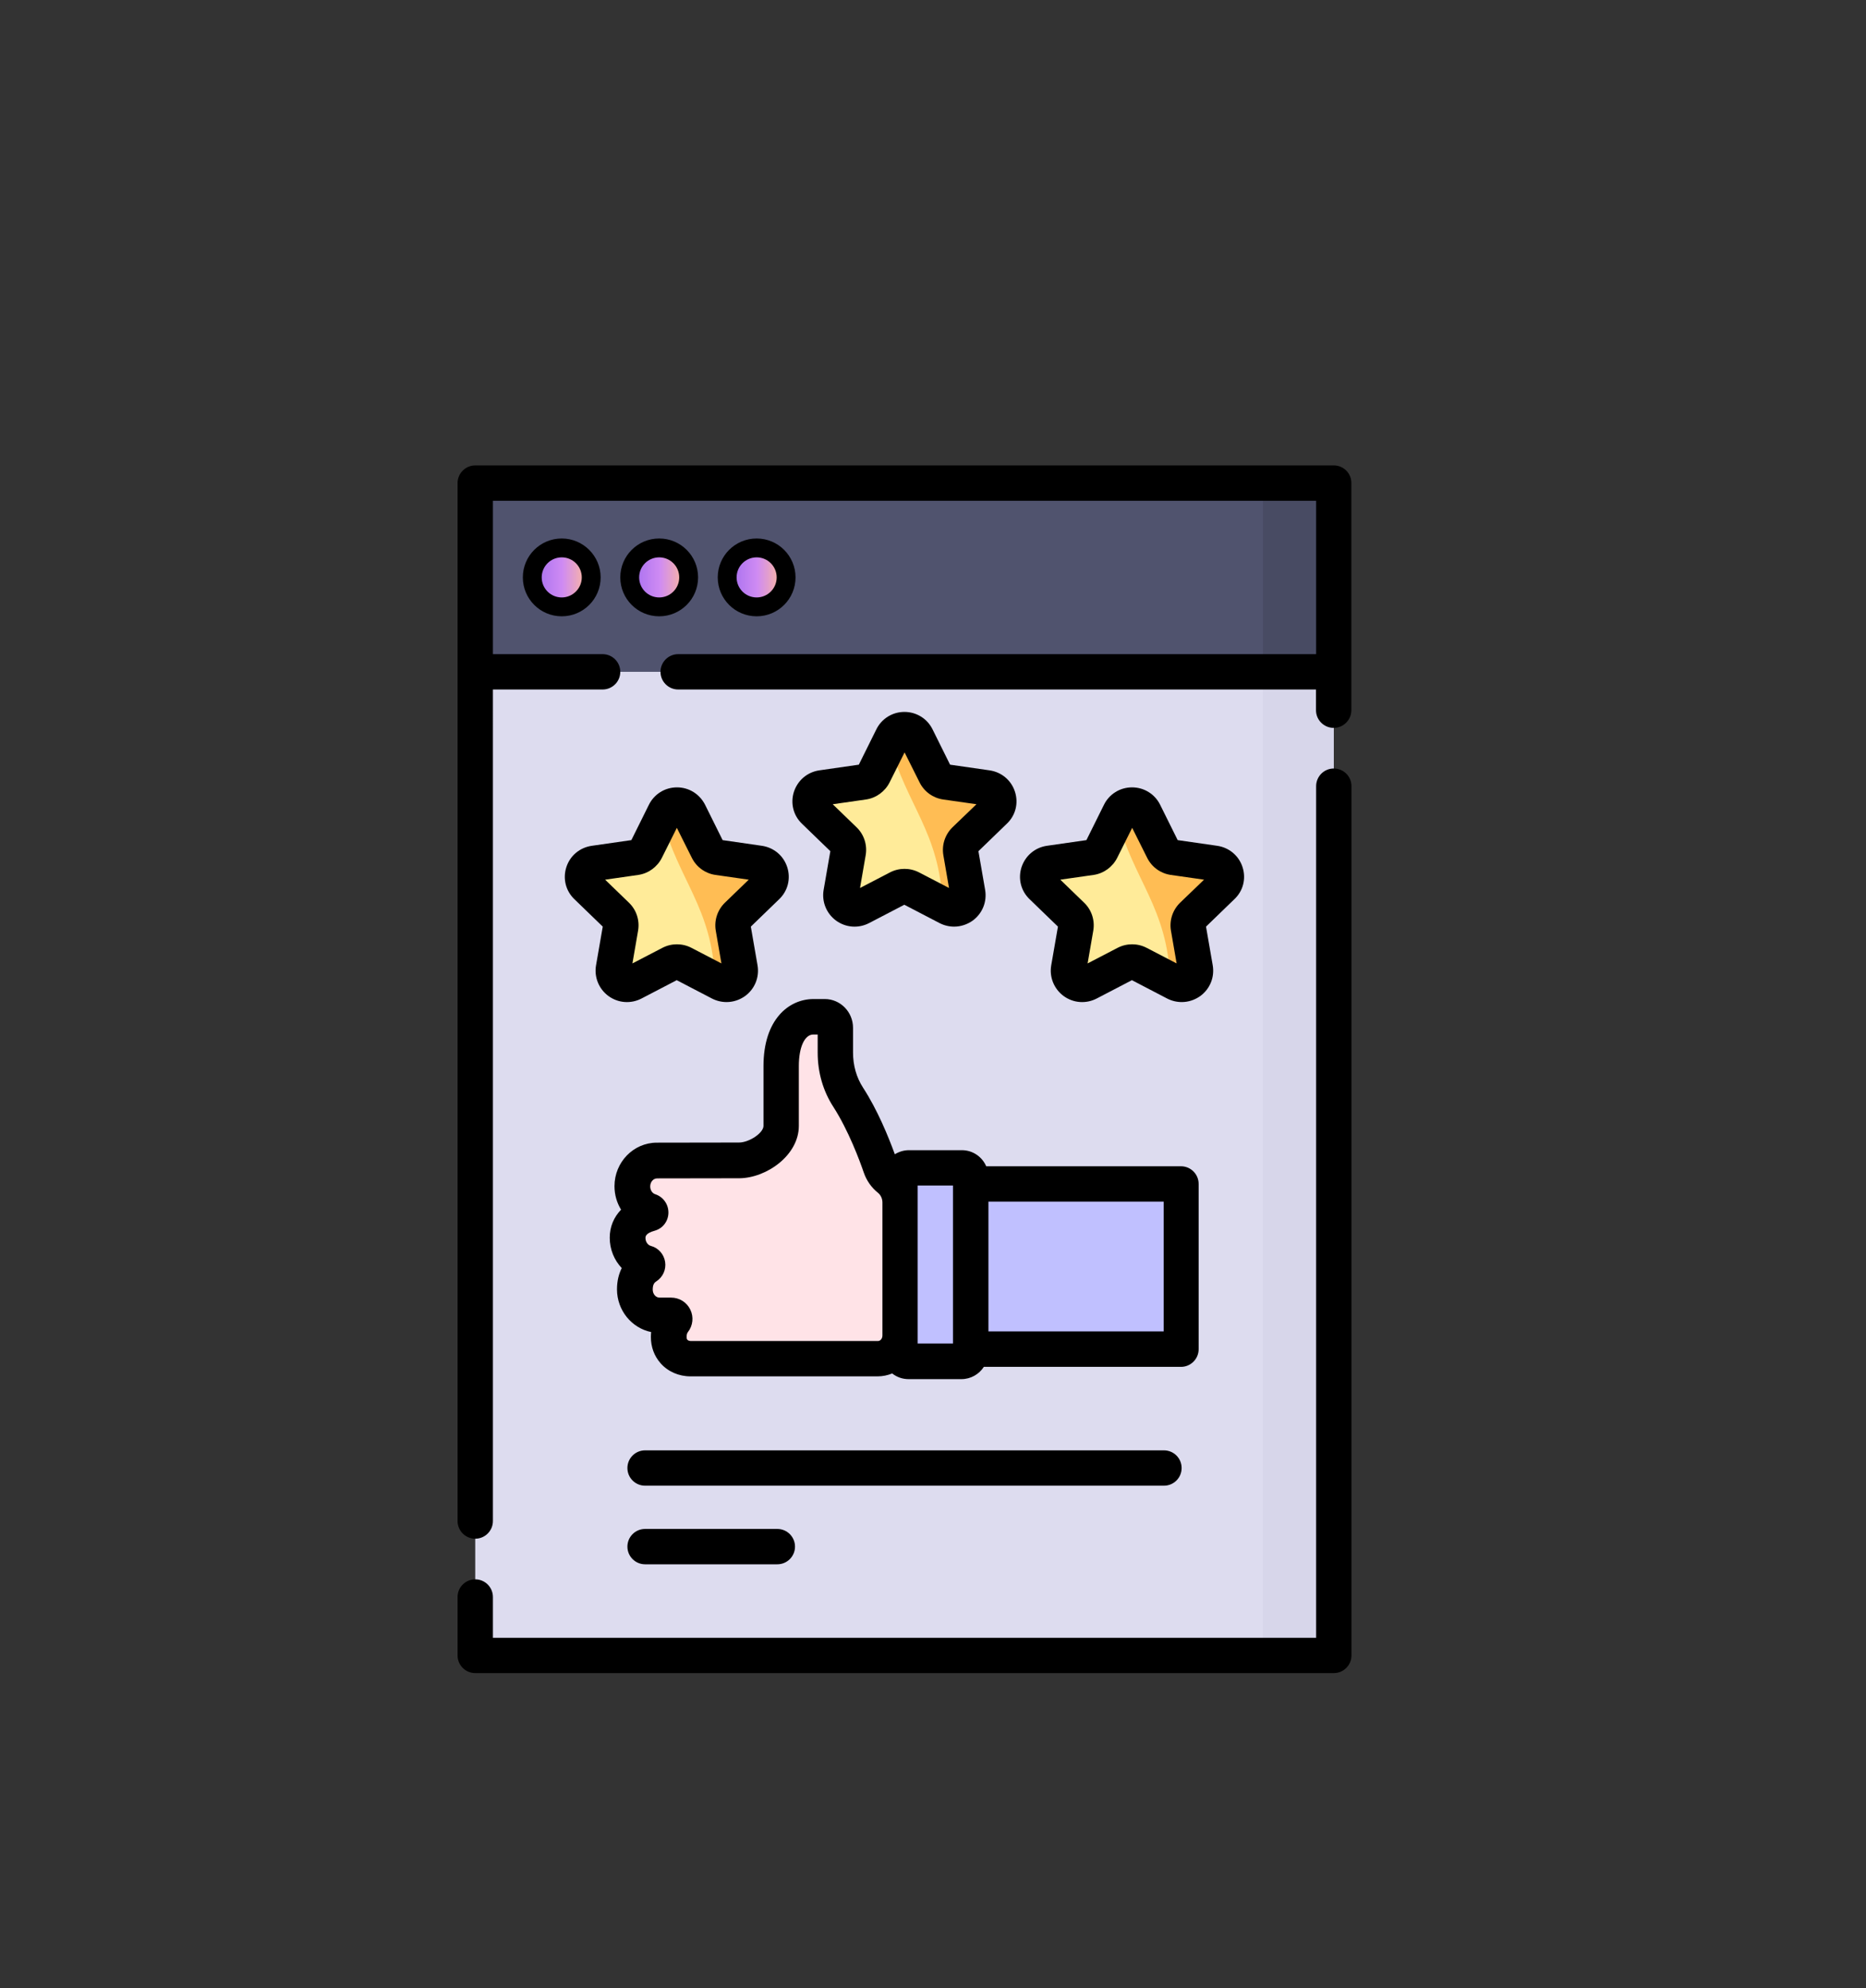 <?xml version="1.0" encoding="utf-8"?>
<!-- Generator: Adobe Illustrator 25.0.0, SVG Export Plug-In . SVG Version: 6.00 Build 0)  -->
<svg version="1.1" id="Layer_1" xmlns="http://www.w3.org/2000/svg" xmlns:xlink="http://www.w3.org/1999/xlink" x="0px" y="0px"
	 viewBox="0 0 141.51 150.75" enable-background="new 0 0 141.51 150.75" xml:space="preserve">
<rect x="0" y="0" width="141.51" height="150.75" fill="#333333" stroke="none"/>
<g>
	<path fill="#DDDCEF" d="M36.04,36.63h65.11v88.9H36.04V36.63z"/>
	<path fill="#D7D6EA" d="M95.78,36.63h5.37v88.9h-5.37V36.63z"/>
	<path fill="#50536E" d="M36.04,36.63h65.11v14.31H36.04V36.63z"/>
	<path fill="#484B63" d="M95.78,36.63h5.37v14.31h-5.37V36.63z"/>
	<linearGradient id="SVGID_1_" gradientUnits="userSpaceOnUse" x1="40.629" y1="43.784" x2="44.565" y2="43.784">
		<stop  offset="6.425827e-07" style="stop-color:#A770EF"/>
		<stop  offset="0.514" style="stop-color:#CF8BF3"/>
		<stop  offset="1" style="stop-color:#FDB99B"/>
	</linearGradient>
	<path fill="url(#SVGID_1_)" d="M44.57,43.78c0,1.09-0.88,1.97-1.97,1.97c-1.09,0-1.97-0.88-1.97-1.97s0.88-1.97,1.97-1.97
		C43.68,41.82,44.57,42.7,44.57,43.78z"/>
	<path fill="#FFEB99" d="M52.26,61.62l1.41,2.82c0.15,0.3,0.44,0.52,0.78,0.56l3.14,0.45c0.85,0.12,1.19,1.16,0.58,1.76l-2.27,2.2
		c-0.25,0.24-0.36,0.58-0.3,0.91l0.54,3.1c0.15,0.84-0.75,1.48-1.51,1.09l-2.81-1.47c-0.3-0.16-0.66-0.16-0.97,0l-2.81,1.47
		c-0.76,0.4-1.65-0.24-1.51-1.09l0.54-3.1c0.06-0.33-0.05-0.68-0.3-0.91l-2.27-2.2c-0.62-0.6-0.28-1.64,0.58-1.76l3.14-0.45
		c0.34-0.05,0.63-0.26,0.78-0.56l1.41-2.82C50.78,60.85,51.88,60.85,52.26,61.62z"/>
	<path fill="#FFBD54" d="M55.9,69.42c-0.25,0.24-0.36,0.58-0.3,0.91l0.54,3.1c0.15,0.84-0.75,1.48-1.51,1.09l-0.41-0.21
		c-0.2-5.49-2.77-7.54-4.02-12.28l0.2-0.4c0.38-0.77,1.48-0.77,1.86,0l1.41,2.82c0.15,0.3,0.44,0.51,0.78,0.56l3.14,0.45
		c0.85,0.12,1.19,1.16,0.58,1.76L55.9,69.42z"/>
	<path fill="#FFEB99" d="M86.79,61.62l1.41,2.82c0.15,0.3,0.44,0.52,0.78,0.56l3.14,0.45c0.85,0.12,1.19,1.16,0.58,1.76l-2.27,2.2
		c-0.25,0.24-0.36,0.58-0.3,0.91l0.54,3.1c0.15,0.84-0.75,1.48-1.51,1.09l-2.81-1.47c-0.3-0.16-0.66-0.16-0.97,0l-2.81,1.47
		c-0.76,0.4-1.65-0.24-1.51-1.09l0.54-3.1c0.06-0.33-0.05-0.68-0.3-0.91l-2.27-2.2c-0.62-0.6-0.28-1.64,0.58-1.76l3.14-0.45
		c0.34-0.05,0.63-0.26,0.78-0.56l1.41-2.82C85.3,60.85,86.4,60.85,86.79,61.62z"/>
	<path fill="#FFBD54" d="M90.42,69.42c-0.25,0.24-0.36,0.58-0.3,0.91l0.54,3.1c0.15,0.84-0.75,1.48-1.51,1.09l-0.41-0.21
		c-0.2-5.49-2.77-7.54-4.02-12.28l0.2-0.4c0.38-0.77,1.48-0.77,1.86,0l1.41,2.82c0.15,0.3,0.44,0.51,0.78,0.56l3.14,0.45
		c0.85,0.12,1.19,1.16,0.58,1.76L90.42,69.42z"/>
	<path fill="#FFEB99" d="M69.52,55.9l1.41,2.82c0.15,0.3,0.44,0.52,0.78,0.56l3.14,0.45c0.85,0.12,1.19,1.16,0.58,1.76l-2.27,2.2
		c-0.25,0.24-0.36,0.58-0.3,0.91l0.54,3.1c0.15,0.84-0.75,1.48-1.51,1.09l-2.81-1.47c-0.3-0.16-0.66-0.16-0.97,0l-2.81,1.47
		c-0.76,0.4-1.65-0.24-1.51-1.09l0.54-3.1c0.06-0.33-0.05-0.68-0.3-0.91l-2.27-2.2c-0.62-0.6-0.28-1.64,0.58-1.76l3.14-0.45
		c0.34-0.05,0.63-0.26,0.78-0.56l1.41-2.82C68.04,55.13,69.14,55.13,69.52,55.9z"/>
	<path fill="#FFBD54" d="M73.16,63.69c-0.25,0.24-0.36,0.58-0.3,0.91l0.54,3.1c0.15,0.84-0.75,1.48-1.51,1.09l-0.41-0.21
		c-0.2-5.49-2.77-7.54-4.02-12.28l0.2-0.4c0.38-0.77,1.48-0.77,1.86,0l1.41,2.82c0.15,0.3,0.44,0.51,0.78,0.56l3.14,0.45
		c0.85,0.12,1.19,1.16,0.58,1.76L73.16,63.69z"/>
	<path fill="#FFE3E7" d="M67.4,89.38c-0.29-0.23-0.51-0.54-0.63-0.9c-0.36-1.04-1.24-3.4-2.45-5.28c-0.64-1-0.97-2.18-0.97-3.38
		v-1.88c0-0.46-0.36-0.84-0.8-0.84h-0.87c-1.17,0-2.44,1-2.44,3.73v4.54c0,1.44-1.83,2.6-3.2,2.6l-6.23,0.01
		c-1.03,0-1.86,0.87-1.86,1.95c0,0.88,0.55,1.62,1.32,1.87c0.1,0.03,0.1,0.17,0,0.19c-0.66,0.18-1.67,0.66-1.67,1.84
		c0,0.91,0.6,1.68,1.4,1.89c0.12,0.03,0.14,0.19,0.04,0.26c-0.38,0.24-0.89,0.76-0.89,1.76c0,1.08,0.83,1.95,1.86,1.95h0.87
		c0.23,0,0.36,0.26,0.22,0.44c-0.2,0.26-0.38,0.65-0.38,1.21c0,0.5,0.18,0.85,0.4,1.1c0.32,0.36,0.79,0.55,1.27,0.55h14.19
		c0.93,0,1.68-0.79,1.68-1.76V91.17C68.25,90.46,67.94,89.8,67.4,89.38z"/>
	<path fill="#C0C0FF" d="M72.94,103.22h-4.01c-0.37,0-0.68-0.3-0.68-0.68V89.23c0-0.37,0.3-0.68,0.68-0.68h4.01
		c0.37,0,0.68,0.3,0.68,0.68v13.31C73.62,102.91,73.32,103.22,72.94,103.22z"/>
	<path fill="#C0C0FF" d="M76.73,89.77h9.74c1.72,0,3.11,1.39,3.11,3.11v6.29c0,1.72-1.39,3.11-3.11,3.11h-9.74
		c-1.72,0-3.11-1.39-3.11-3.11v-6.29C73.62,91.16,75.01,89.77,76.73,89.77z"/>
	<path d="M42.6,40.83c-1.63,0-2.95,1.32-2.95,2.95s1.32,2.95,2.95,2.95c1.63,0,2.95-1.32,2.95-2.95S44.22,40.83,42.6,40.83z
		 M42.6,45.3c-0.84,0-1.52-0.68-1.52-1.52c0-0.84,0.68-1.52,1.52-1.52c0.84,0,1.52,0.68,1.52,1.52C44.12,44.62,43.43,45.3,42.6,45.3
		z"/>
	<linearGradient id="SVGID_2_" gradientUnits="userSpaceOnUse" x1="48.021" y1="43.784" x2="51.957" y2="43.784">
		<stop  offset="6.425827e-07" style="stop-color:#A770EF"/>
		<stop  offset="0.514" style="stop-color:#CF8BF3"/>
		<stop  offset="1" style="stop-color:#FDB99B"/>
	</linearGradient>
	<path fill="url(#SVGID_2_)" d="M51.96,43.78c0,1.09-0.88,1.97-1.97,1.97s-1.97-0.88-1.97-1.97s0.88-1.97,1.97-1.97
		S51.96,42.7,51.96,43.78z"/>
	<path d="M49.99,40.83c-1.63,0-2.95,1.32-2.95,2.95s1.32,2.95,2.95,2.95s2.95-1.32,2.95-2.95S51.62,40.83,49.99,40.83z M49.99,45.3
		c-0.84,0-1.52-0.68-1.52-1.52c0-0.84,0.68-1.52,1.52-1.52c0.84,0,1.52,0.68,1.52,1.52C51.51,44.62,50.83,45.3,49.99,45.3z"/>
	<linearGradient id="SVGID_3_" gradientUnits="userSpaceOnUse" x1="55.412" y1="43.784" x2="59.348" y2="43.784">
		<stop  offset="6.425827e-07" style="stop-color:#A770EF"/>
		<stop  offset="0.514" style="stop-color:#CF8BF3"/>
		<stop  offset="1" style="stop-color:#FDB99B"/>
	</linearGradient>
	<path fill="url(#SVGID_3_)" d="M59.35,43.78c0,1.09-0.88,1.97-1.97,1.97s-1.97-0.88-1.97-1.97s0.88-1.97,1.97-1.97
		S59.35,42.7,59.35,43.78z"/>
	<path d="M57.38,40.83c-1.63,0-2.95,1.32-2.95,2.95s1.32,2.95,2.95,2.95s2.95-1.32,2.95-2.95S59.01,40.83,57.38,40.83z M57.38,45.3
		c-0.84,0-1.52-0.68-1.52-1.52c0-0.84,0.68-1.52,1.52-1.52c0.84,0,1.52,0.68,1.52,1.52C58.9,44.62,58.22,45.3,57.38,45.3z"/>
	<path d="M101.15,58.27c-0.74,0-1.34,0.6-1.34,1.34v64.57H37.38v-3.09c0-0.74-0.6-1.34-1.34-1.34s-1.34,0.6-1.34,1.34v4.43
		c0,0.74,0.6,1.34,1.34,1.34h65.11c0.74,0,1.34-0.6,1.34-1.34V59.61C102.49,58.87,101.89,58.27,101.15,58.27z"/>
	<path d="M101.15,35.29H36.04c-0.74,0-1.34,0.6-1.34,1.34v78.7c0,0.74,0.6,1.34,1.34,1.34s1.34-0.6,1.34-1.34V52.28h8.32
		c0.74,0,1.34-0.6,1.34-1.34s-0.6-1.34-1.34-1.34h-8.32V37.97h62.43V49.6H51.43c-0.74,0-1.34,0.6-1.34,1.34s0.6,1.34,1.34,1.34
		h48.37v1.57c0,0.74,0.6,1.34,1.34,1.34s1.34-0.6,1.34-1.34V36.63C102.49,35.89,101.89,35.29,101.15,35.29z"/>
	<path d="M42.95,65.75c-0.28,0.87-0.05,1.8,0.61,2.43l2.15,2.08l-0.51,2.94c-0.15,0.89,0.21,1.78,0.94,2.32
		c0.74,0.54,1.7,0.61,2.51,0.19l2.67-1.39l2.67,1.39c0.35,0.18,0.73,0.27,1.11,0.27c0.5,0,0.99-0.16,1.41-0.46
		c0.73-0.54,1.09-1.42,0.94-2.32l-0.51-2.94l2.15-2.08c0.66-0.63,0.89-1.56,0.61-2.43c-0.28-0.87-1.02-1.49-1.93-1.62L54.8,63.7
		l-1.33-2.68c-0.41-0.81-1.22-1.32-2.13-1.32s-1.73,0.51-2.13,1.32l-1.33,2.68l-2.99,0.43C43.97,64.26,43.23,64.88,42.95,65.75z
		 M48.4,66.34c0.77-0.11,1.44-0.6,1.79-1.29l1.14-2.28l1.14,2.28c0.35,0.7,1.02,1.18,1.79,1.29l2.52,0.36l-1.81,1.75
		c-0.56,0.55-0.82,1.33-0.69,2.11l0.43,2.49l-2.27-1.18c-0.69-0.36-1.52-0.36-2.21,0l-2.27,1.18l0.43-2.49
		c0.13-0.77-0.12-1.56-0.69-2.11l-1.81-1.75L48.4,66.34z"/>
	<path d="M94.23,65.75c-0.28-0.87-1.02-1.49-1.93-1.62l-2.99-0.43l-1.33-2.68c-0.4-0.81-1.22-1.32-2.13-1.32s-1.73,0.51-2.13,1.32
		l-1.33,2.68l-2.99,0.43c-0.91,0.13-1.64,0.75-1.93,1.62c-0.28,0.87-0.05,1.8,0.61,2.43l2.15,2.08l-0.51,2.94
		c-0.15,0.89,0.21,1.78,0.94,2.32c0.74,0.54,1.7,0.61,2.51,0.19l2.67-1.39l2.67,1.39c0.35,0.18,0.73,0.27,1.11,0.27
		c0.5,0,0.99-0.16,1.41-0.46c0.73-0.54,1.09-1.42,0.94-2.32l-0.51-2.94l2.15-2.08C94.28,67.55,94.51,66.62,94.23,65.75z
		 M89.49,68.45c-0.56,0.55-0.82,1.33-0.69,2.11l0.43,2.49l-2.27-1.18c-0.69-0.36-1.52-0.36-2.21,0l-2.27,1.18l0.43-2.49
		c0.13-0.77-0.12-1.56-0.69-2.11l-1.81-1.75l2.52-0.36c0.77-0.11,1.44-0.6,1.79-1.29l1.14-2.28l1.14,2.28
		c0.35,0.7,1.02,1.18,1.79,1.29l2.52,0.36L89.49,68.45z"/>
	<path d="M76.97,60.03c-0.28-0.87-1.02-1.49-1.93-1.62l-2.99-0.43l-1.33-2.68c-0.4-0.81-1.22-1.32-2.13-1.32s-1.73,0.51-2.13,1.32
		l-1.33,2.68l-2.99,0.43c-0.91,0.13-1.64,0.75-1.93,1.62c-0.28,0.87-0.05,1.8,0.61,2.43l2.15,2.08l-0.51,2.94
		c-0.15,0.89,0.21,1.78,0.94,2.32c0.74,0.54,1.7,0.61,2.51,0.19l2.67-1.39l2.67,1.39c0.35,0.18,0.73,0.27,1.11,0.27
		c0.49,0,0.99-0.16,1.41-0.46c0.73-0.54,1.09-1.42,0.94-2.32l-0.51-2.94l2.15-2.08C77.02,61.83,77.25,60.9,76.97,60.03z
		 M72.23,62.73c-0.56,0.55-0.82,1.33-0.69,2.11l0.43,2.49l-2.27-1.18c-0.69-0.36-1.52-0.36-2.21,0l-2.27,1.18l0.43-2.49
		c0.13-0.77-0.12-1.56-0.69-2.11l-1.81-1.75l2.52-0.36c0.77-0.11,1.44-0.6,1.79-1.29l1.14-2.28l1.14,2.28
		c0.35,0.7,1.02,1.18,1.79,1.29l2.52,0.36L72.23,62.73z"/>
	<path d="M57.9,80.83v4.54c0,0.53-1.08,1.26-1.86,1.26l-6.23,0.01c-1.77,0-3.21,1.48-3.21,3.3c0,0.65,0.18,1.26,0.5,1.78
		c-0.55,0.57-0.86,1.3-0.86,2.13c0,0.88,0.34,1.7,0.91,2.3c-0.21,0.42-0.36,0.95-0.36,1.61c0,1.6,1.12,2.94,2.59,3.24
		c-0.01,0.12-0.02,0.24-0.02,0.37c0,0.76,0.25,1.44,0.73,1.99c0.56,0.64,1.39,1,2.27,1h14.19c0.39,0,0.77-0.08,1.11-0.22
		c0.34,0.27,0.77,0.43,1.24,0.43h4.01c0.71,0,1.34-0.37,1.7-0.93h14.95c0.74,0,1.34-0.6,1.34-1.34V89.77c0-0.74-0.6-1.34-1.34-1.34
		H74.79c-0.31-0.72-1.02-1.22-1.85-1.22h-4.01c-0.39,0-0.76,0.12-1.07,0.31c-0.48-1.31-1.3-3.34-2.41-5.05
		c-0.5-0.77-0.76-1.69-0.76-2.66v-1.88c0-1.2-0.96-2.18-2.14-2.18h-0.87C59.8,75.76,57.9,77.32,57.9,80.83z M88.25,100.95H74.96
		v-9.84h13.29V100.95z M69.59,89.89h2.68v11.98h-2.68V89.89z M60.58,85.37v-4.54c0-1.43,0.44-2.39,1.1-2.39h0.33v1.38
		c0,1.49,0.41,2.91,1.19,4.11c1.15,1.79,2,4.08,2.31,4.99c0.21,0.6,0.58,1.13,1.07,1.52c0.21,0.17,0.34,0.44,0.34,0.74v10.08
		c0,0.23-0.15,0.42-0.34,0.42H52.39c-0.11,0-0.21-0.04-0.26-0.09c-0.02-0.03-0.06-0.07-0.06-0.21c0-0.17,0.03-0.3,0.1-0.38
		c0.38-0.49,0.45-1.14,0.18-1.7c-0.27-0.56-0.83-0.91-1.46-0.91h-0.87c-0.29,0-0.52-0.27-0.52-0.61c0-0.4,0.14-0.54,0.27-0.62
		c0.5-0.32,0.76-0.9,0.67-1.48c-0.09-0.58-0.51-1.06-1.08-1.21c-0.2-0.05-0.41-0.28-0.41-0.6c0-0.1,0-0.36,0.69-0.55
		c0.62-0.17,1.04-0.72,1.05-1.36c0.01-0.64-0.39-1.21-1-1.41c-0.19-0.06-0.38-0.27-0.38-0.59c0-0.34,0.23-0.61,0.53-0.61l6.23-0.01
		C58.14,89.32,60.58,87.59,60.58,85.37z"/>
	<path d="M89.61,111.31c0-0.74-0.6-1.34-1.34-1.34H48.92c-0.74,0-1.34,0.6-1.34,1.34c0,0.74,0.6,1.34,1.34,1.34h39.35
		C89.01,112.65,89.61,112.05,89.61,111.31z"/>
	<path d="M48.92,115.93c-0.74,0-1.34,0.6-1.34,1.34c0,0.74,0.6,1.34,1.34,1.34h10.03c0.74,0,1.34-0.6,1.34-1.34
		c0-0.74-0.6-1.34-1.34-1.34H48.92z"/>
</g>
</svg>
